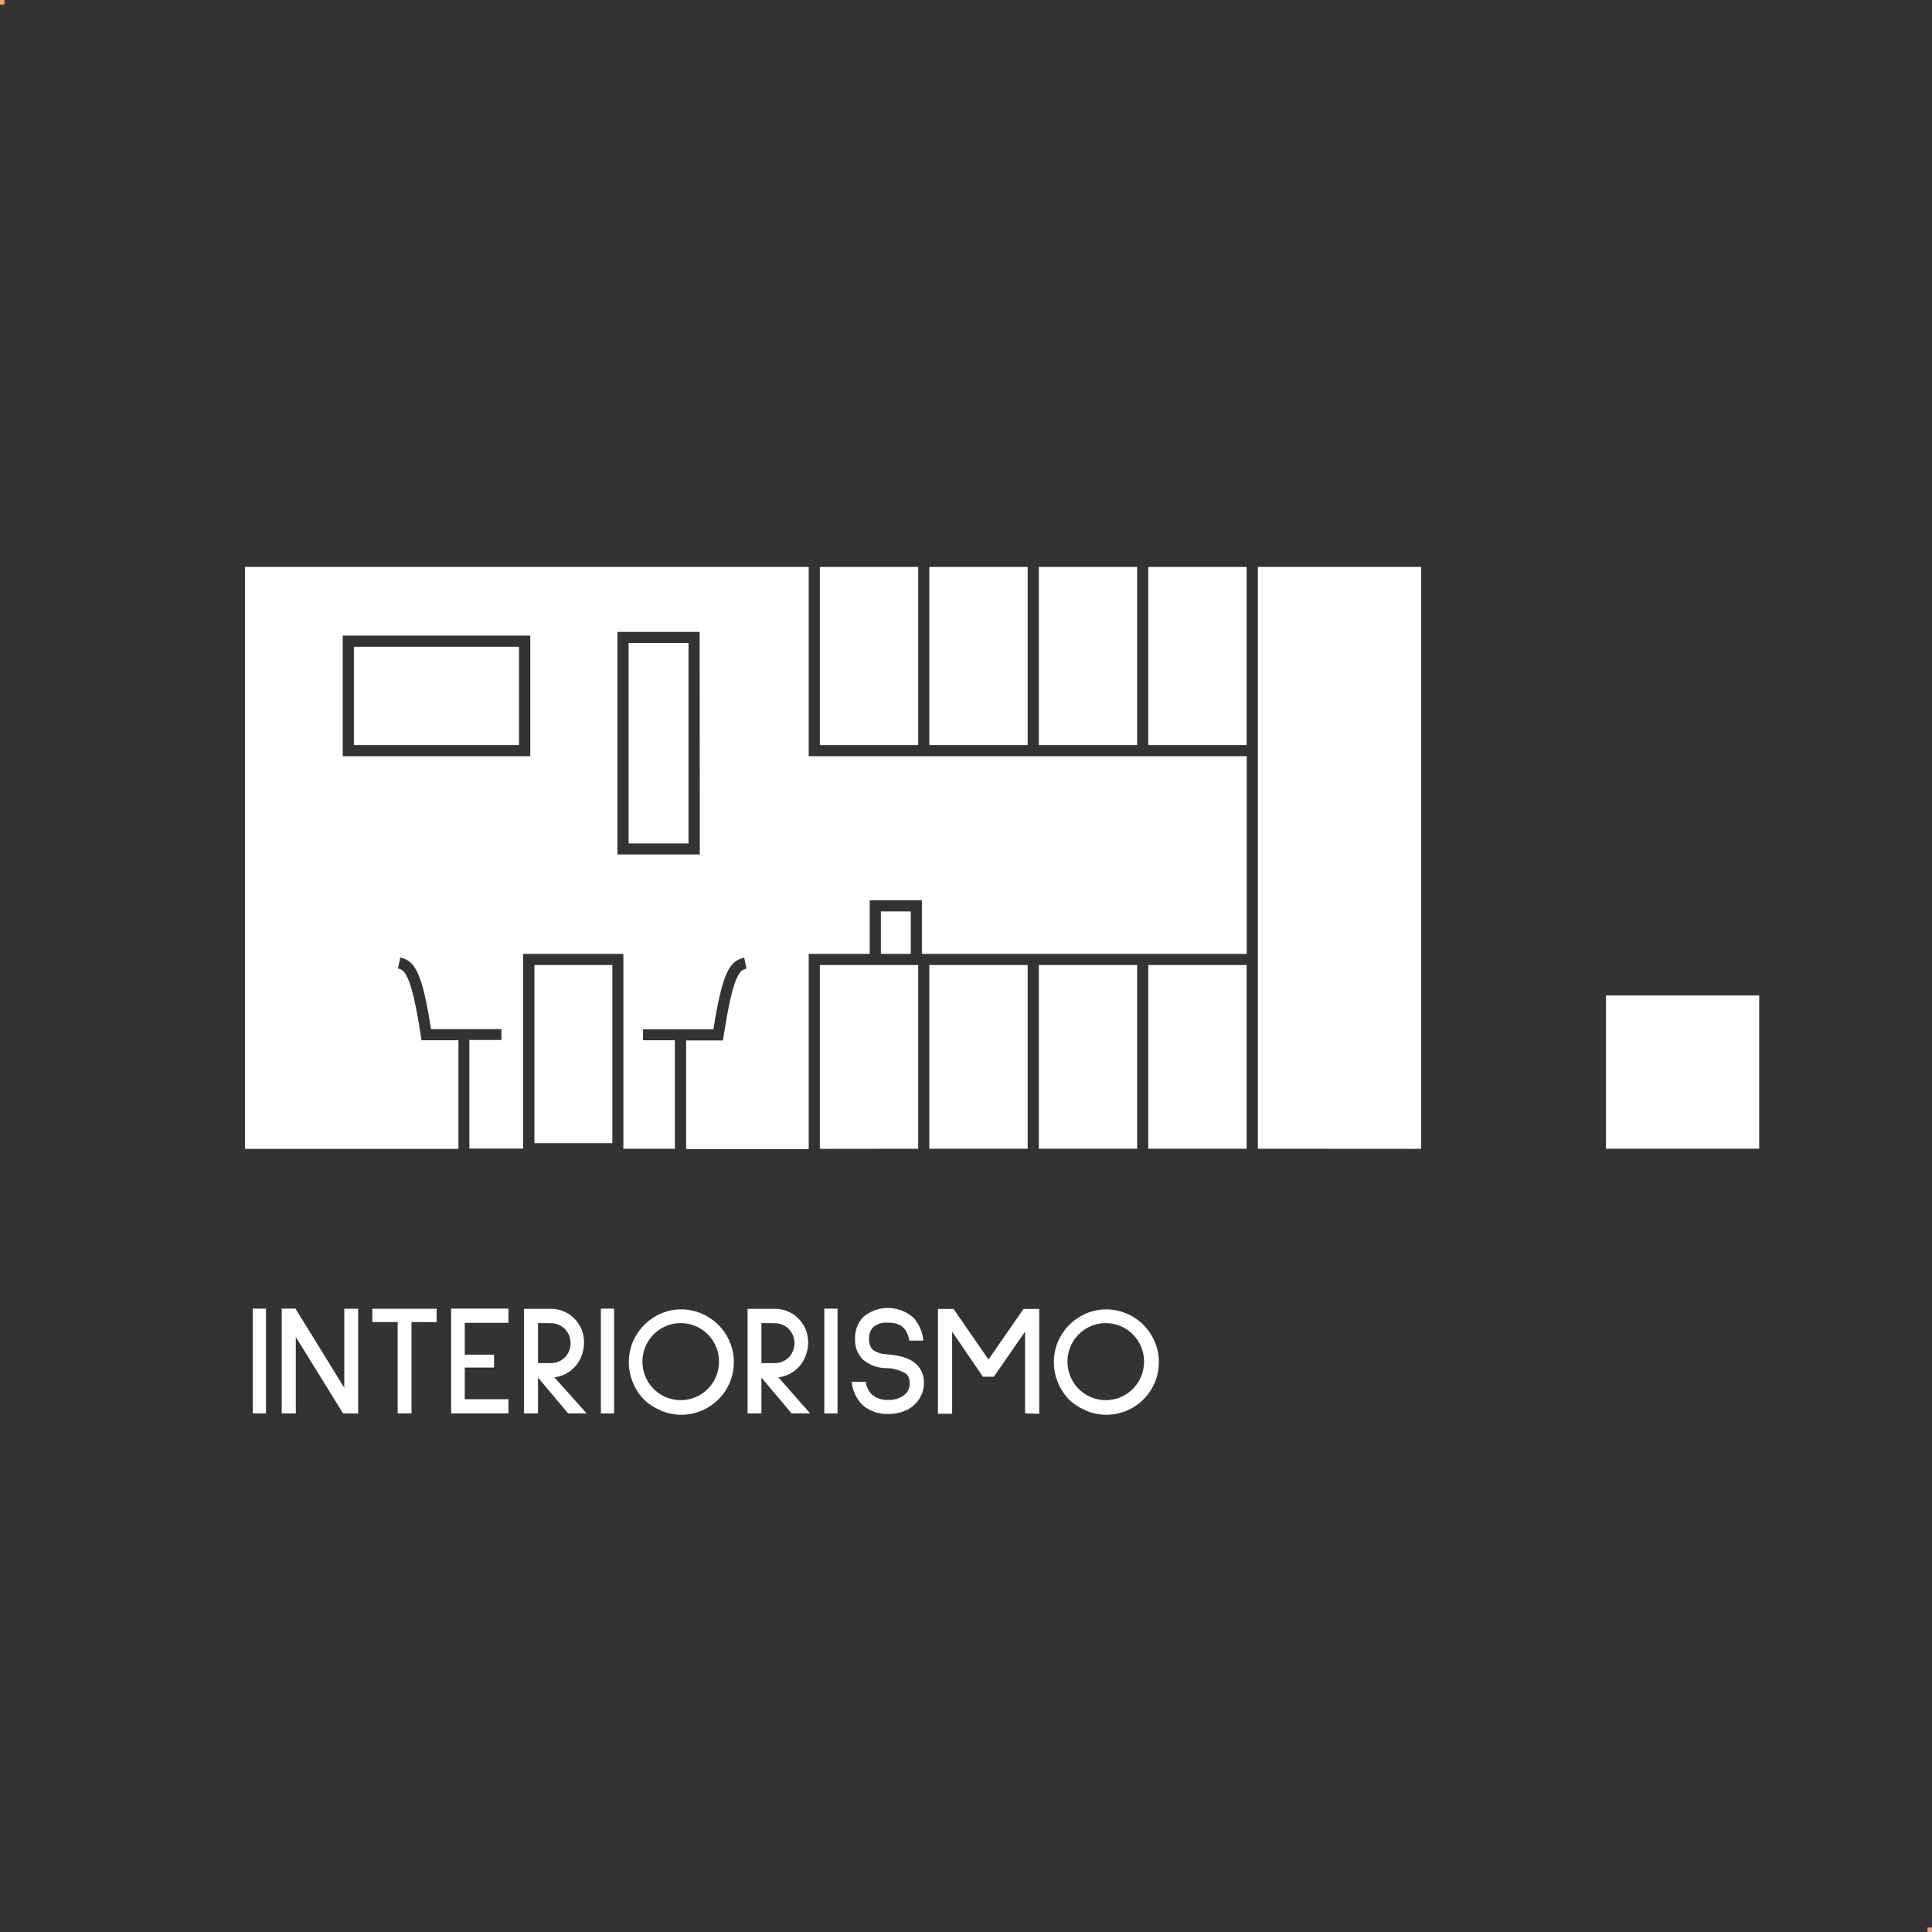 <svg xmlns="http://www.w3.org/2000/svg" viewBox="0 0 177 177"><rect x="0" y="0" width="177" height="177" fill="#333333" stroke="none"/><defs><style>.cls-1{fill:#f4a286;}.cls-2{fill:#fff;}</style></defs><title>bl_interiorismo</title><g id="Capa_3" data-name="Capa 3"><rect class="cls-1" x="176.59" y="176.59" width="0.41" height="0.41"/><rect class="cls-1" width="0.41" height="0.41"/></g><g id="Capa_4" data-name="Capa 4"><rect class="cls-2" x="147.13" y="91.2" width="14.04" height="14.04"/><rect class="cls-2" x="105.2" y="88.41" width="9.01" height="16.83"/><polygon class="cls-2" points="115.24 105.24 130.2 105.25 130.2 51.94 115.24 51.94 115.24 69.28 115.24 87.39 115.24 105.24"/><path class="cls-2" d="M79.68,87.39V82.48h4.78v4.91h29.76V69.28H74.09V51.94H22.44v53.31H42V95.3H38.62l-.07-.43c-.9-5.89-1.56-6-2.09-6.15l.21-1c1.29.28,2,1.26,2.82,6.56h6.45v1H43v9.95h4.93V87.39h9.18v17.85h4.72V95.3H58.91v-1h6.45c.83-5.29,1.52-6.28,2.82-6.56l.21,1c-.53.11-1.19.26-2.09,6.15l-.07.43H62.86v9.95H74.09V87.39ZM48.58,69.28H31.4V58.23H48.58Zm15.53,9H56.57V57.89h7.53Z"/><rect class="cls-2" x="57.59" y="58.91" width="5.49" height="18.36"/><rect class="cls-2" x="32.42" y="59.25" width="15.13" height="9.01"/><polygon class="cls-2" points="79.68 88.41 75.11 88.41 75.11 105.25 84.12 105.24 84.12 88.41 79.68 88.41"/><rect class="cls-2" x="95.17" y="88.41" width="9.01" height="16.83"/><rect class="cls-2" x="48.96" y="88.41" width="7.14" height="16.32"/><rect class="cls-2" x="85.14" y="88.41" width="9.01" height="16.83"/><rect class="cls-2" x="80.7" y="83.5" width="2.74" height="3.89"/><rect class="cls-2" x="75.11" y="51.94" width="9.01" height="16.32"/><rect class="cls-2" x="85.14" y="51.94" width="9.01" height="16.32"/><rect class="cls-2" x="105.2" y="51.94" width="9.01" height="16.32"/><rect class="cls-2" x="95.17" y="51.94" width="9.01" height="16.32"/><rect class="cls-2" x="61.84" y="105.24" width="1.02"/><rect class="cls-2" x="41.99" y="105.24" width="1.02"/><path class="cls-2" d="M23.16,129.49v-9.6h1.21v9.6Z"/><path class="cls-2" d="M31.43,129.49l-4.33-7v7H25.81v-9.6h1.26l4.47,7.25V119.9h1.27v9.6Z"/><path class="cls-2" d="M37.7,121.12v8.37H36.43v-8.37H34.11V119.9H40v1.23Z"/><path class="cls-2" d="M41.33,129.49v-9.6h5.25v1.3h-4v2.92h2.68v1.18H42.58v2.9h4v1.3Z"/><path class="cls-2" d="M53.75,129.49h-1.7l-2.76-3.28v3.28H48v-9.58h2.47a3,3,0,0,1,2.17.91,3.27,3.27,0,0,1,.65,1,3.28,3.28,0,0,1,0,2.35,3,3,0,0,1-.58,1,3.15,3.15,0,0,1-.88.69,2.87,2.87,0,0,1-1.05.32Zm-4.46-8.28v3.67h1.2a1.72,1.72,0,0,0,.69-.14,1.86,1.86,0,0,0,.58-.39,1.94,1.94,0,0,0,.38-.59,1.89,1.89,0,0,0-.38-2,1.86,1.86,0,0,0-.58-.39,1.72,1.72,0,0,0-.69-.14Z"/><path class="cls-2" d="M55.05,129.49v-9.6h1.21v9.6Z"/><path class="cls-2" d="M60.52,129.2a4.65,4.65,0,0,1-1.54-1,4.83,4.83,0,0,1-1-1.55,4.85,4.85,0,0,1,0-3.72,4.9,4.9,0,0,1,2.58-2.59,4.65,4.65,0,0,1,1.85-.38,4.71,4.71,0,0,1,1.86.38,4.85,4.85,0,0,1,2.58,2.58,4.7,4.7,0,0,1,.38,1.86,4.75,4.75,0,0,1-.37,1.87,4.83,4.83,0,0,1-2.58,2.59,4.83,4.83,0,0,1-3.72,0Zm.5-7.71a3.5,3.5,0,0,0-2.16,3.24,3.54,3.54,0,0,0,.27,1.38,3.5,3.5,0,0,0,6.47,0,3.54,3.54,0,0,0,.27-1.38A3.51,3.51,0,0,0,61,121.49Z"/><path class="cls-2" d="M74.22,129.49h-1.7l-2.76-3.28v3.28H68.49v-9.58H71a3,3,0,0,1,2.17.91,3.27,3.27,0,0,1,.65,1,3.28,3.28,0,0,1,0,2.35,3,3,0,0,1-.58,1,3.15,3.15,0,0,1-.88.69,2.87,2.87,0,0,1-1.05.32Zm-4.46-8.28v3.67H71a1.72,1.72,0,0,0,.69-.14,1.86,1.86,0,0,0,.58-.39,1.94,1.94,0,0,0,.38-.59,1.89,1.89,0,0,0-.38-2,1.86,1.86,0,0,0-.58-.39,1.72,1.72,0,0,0-.69-.14Z"/><path class="cls-2" d="M75.52,129.49v-9.6h1.21v9.6Z"/><path class="cls-2" d="M83,121.93a1.58,1.58,0,0,0-.64-.57,2.29,2.29,0,0,0-1-.18,1.82,1.82,0,0,0-1.37.42,1.47,1.47,0,0,0-.37,1.08,1.59,1.59,0,0,0,.12.66,1,1,0,0,0,.35.41,2.41,2.41,0,0,0,1.14.32,8,8,0,0,1,1.36.22,3.67,3.67,0,0,1,1,.41,2.28,2.28,0,0,1,1.05,2.08,2.54,2.54,0,0,1-.22,1,2.81,2.81,0,0,1-1.7,1.54,4,4,0,0,1-1.31.22,3.39,3.39,0,0,1-2.44-.87,3.43,3.43,0,0,1-.94-2.08h1.3a1.89,1.89,0,0,0,.52,1.14,2.15,2.15,0,0,0,1.52.52,2.28,2.28,0,0,0,1.44-.42,1.31,1.31,0,0,0,.53-1.08,1.58,1.58,0,0,0-.08-.53.89.89,0,0,0-.3-.4,3.66,3.66,0,0,0-1.83-.48,3.31,3.31,0,0,1-2.08-.79,2.52,2.52,0,0,1-.71-1.91,2.71,2.71,0,0,1,.77-2,3.5,3.5,0,0,1,4.59.1,3.62,3.62,0,0,1,.89,2.08H83.3A2.24,2.24,0,0,0,83,121.93Z"/><path class="cls-2" d="M93.91,129.49V122l-2.86,4.13h-1L87.23,122v7.52h-1.3v-9.6h1.43l3.2,4.63,3.21-4.63h1.44v9.6Z"/><path class="cls-2" d="M99.46,129.2a4.65,4.65,0,0,1-1.54-1,4.83,4.83,0,0,1-1-1.55,4.85,4.85,0,0,1,0-3.72,4.9,4.9,0,0,1,2.58-2.59,4.65,4.65,0,0,1,1.85-.38,4.71,4.71,0,0,1,1.86.38,4.85,4.85,0,0,1,2.58,2.58,4.7,4.7,0,0,1,.38,1.86,4.75,4.75,0,0,1-.37,1.87,4.83,4.83,0,0,1-2.58,2.59,4.83,4.83,0,0,1-3.72,0Zm.5-7.71a3.5,3.5,0,0,0-2.16,3.24,3.54,3.54,0,0,0,.27,1.38,3.5,3.5,0,0,0,6.47,0,3.54,3.54,0,0,0,.27-1.38,3.51,3.51,0,0,0-4.86-3.24Z"/></g></svg>